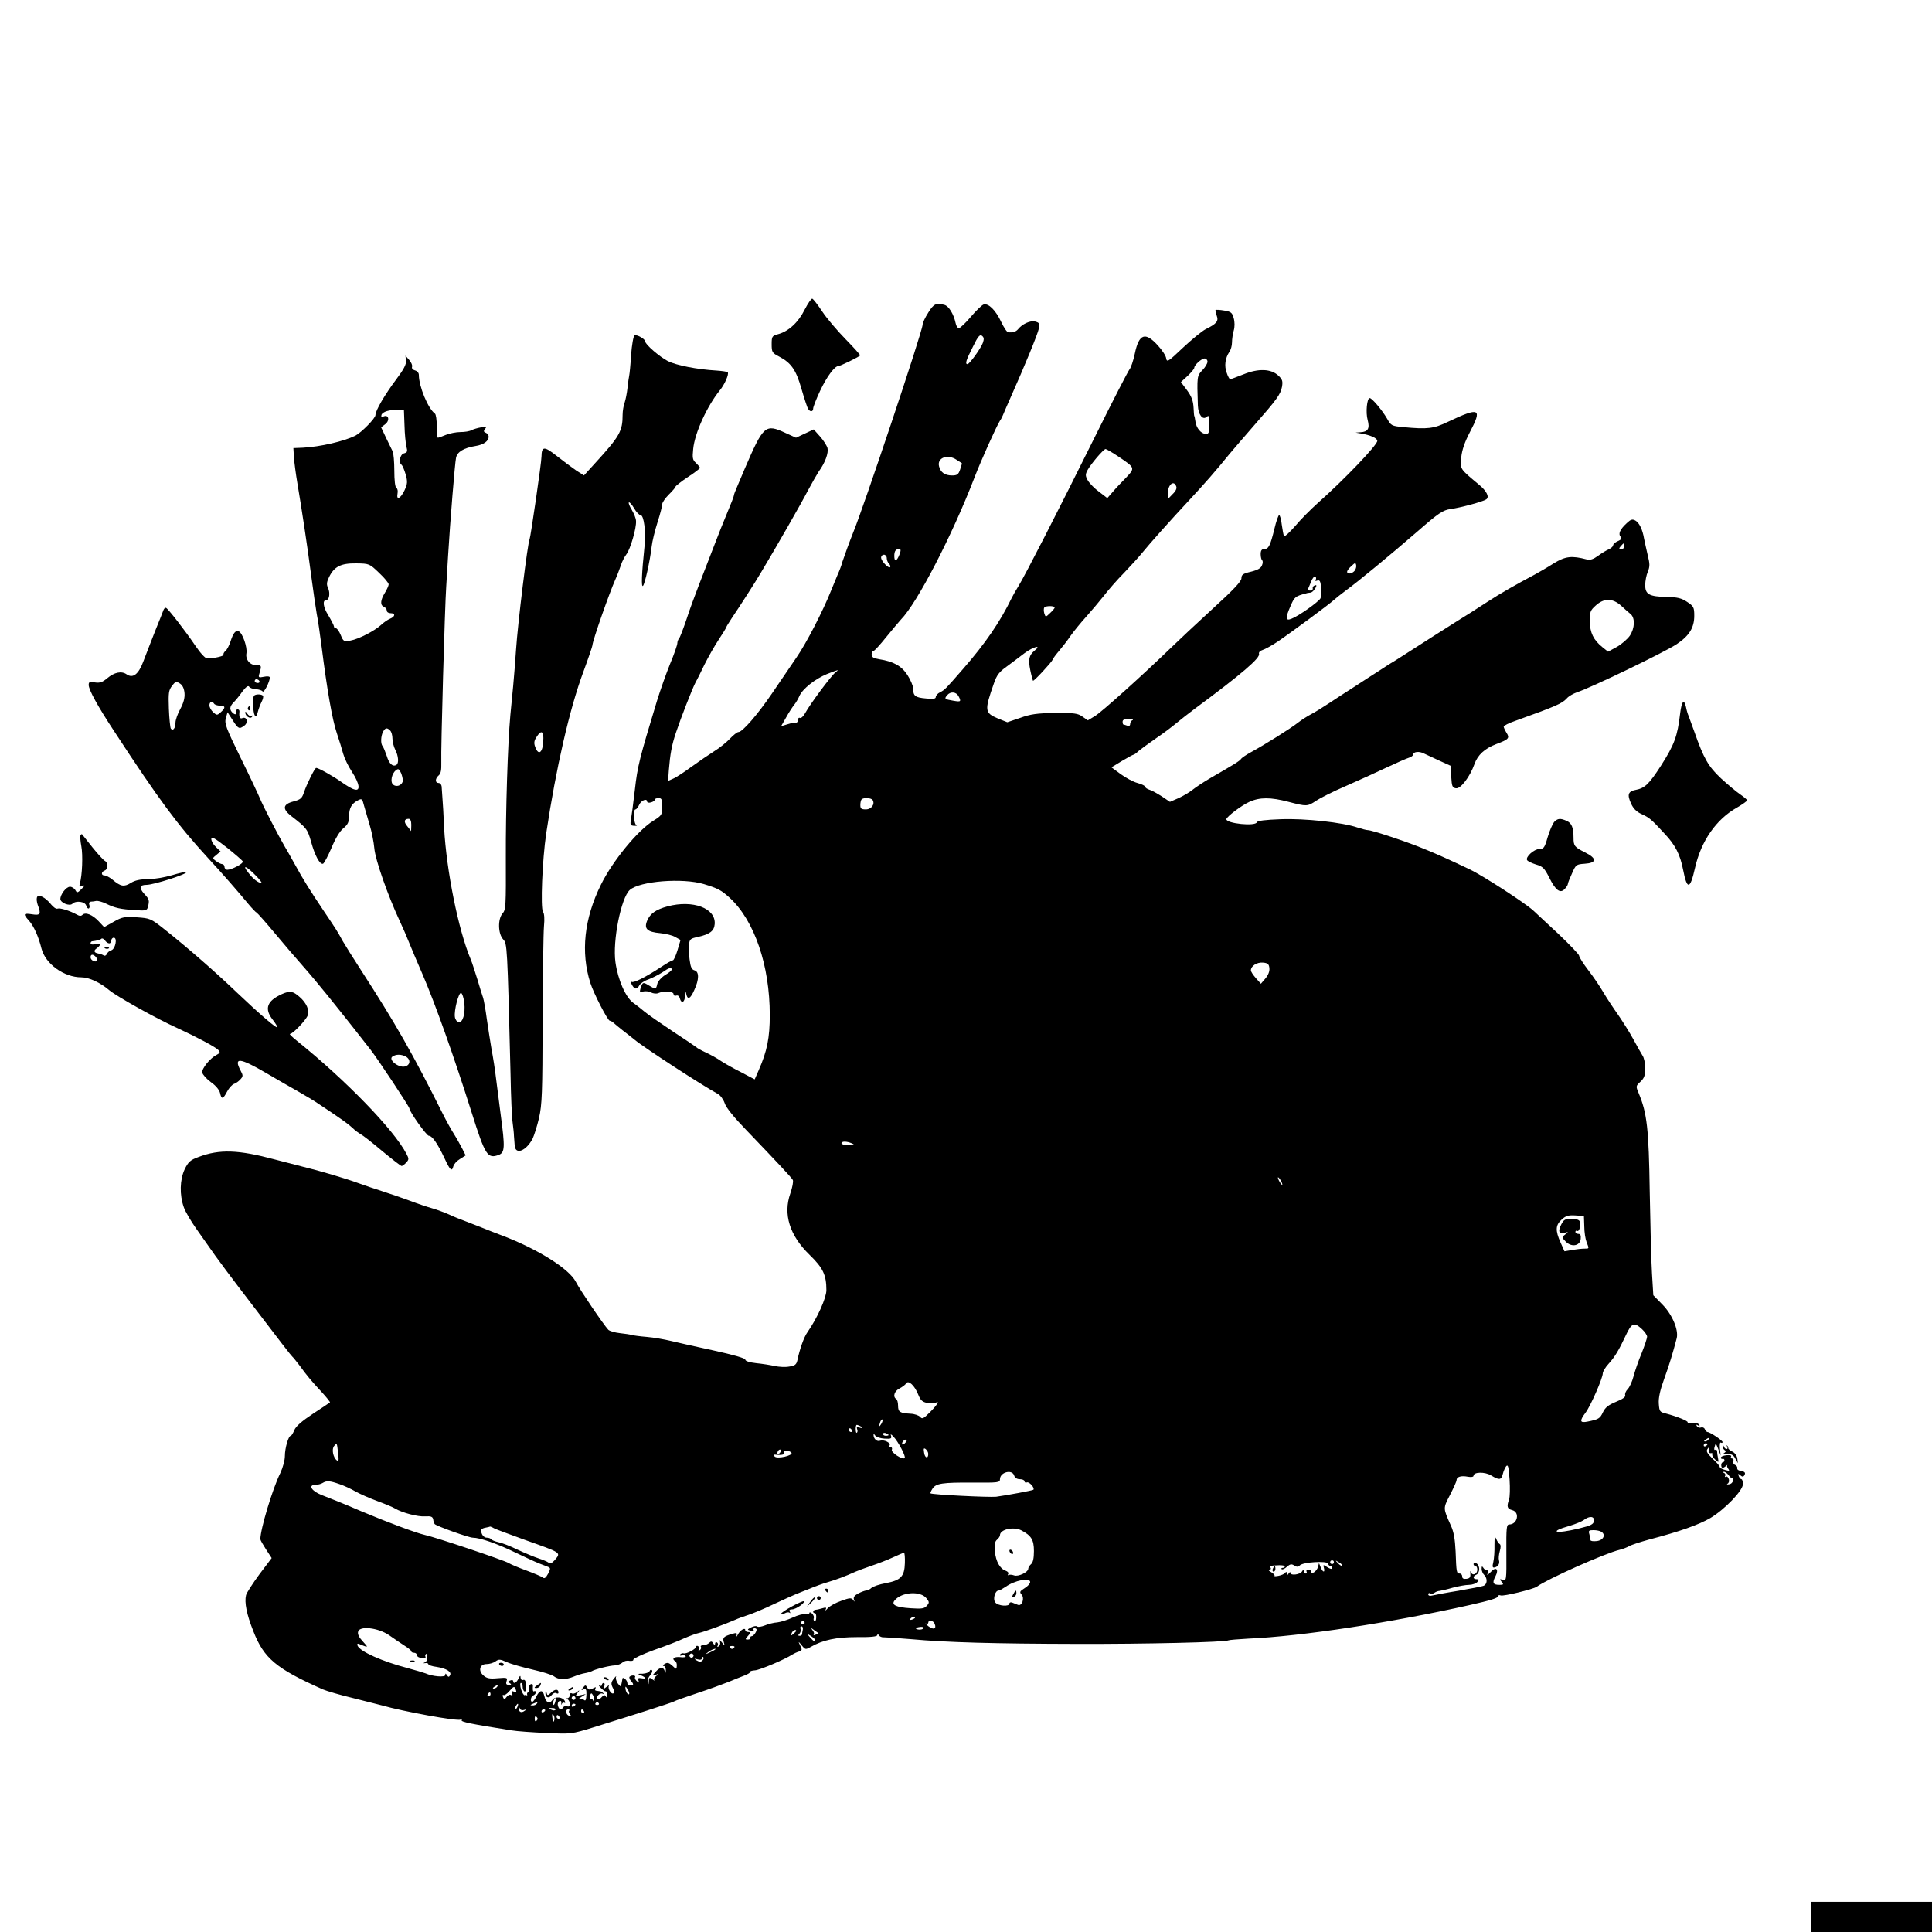 <?xml version="1.0" standalone="no"?>
<!DOCTYPE svg PUBLIC "-//W3C//DTD SVG 20010904//EN"
 "http://www.w3.org/TR/2001/REC-SVG-20010904/DTD/svg10.dtd">
<svg version="1.0" xmlns="http://www.w3.org/2000/svg"
 width="1024pt" height="1024pt" viewBox="0 0 1024 1024"
 preserveAspectRatio="xMidYMid meet">
<g transform="translate(0,1024) scale(0.1,-0.1)"
fill="#000000" stroke="none">
<path d="M4265 8599 c-33 -67 -85 -115 -140 -130 -33 -9 -35 -12 -35 -54 0
-41 3 -46 38 -64 65 -34 91 -70 120 -172 15 -52 31 -100 35 -106 11 -18 27
-16 27 2 0 8 16 49 36 92 36 77 78 133 98 133 10 0 104 46 115 56 2 2 -33 41
-77 86 -45 46 -101 112 -124 147 -24 36 -47 66 -53 68 -5 1 -23 -25 -40 -58z"/>
<path d="M4920 8583 c-17 -26 -30 -55 -30 -64 0 -34 -315 -975 -369 -1104 -15
-37 -49 -130 -57 -155 -3 -14 -14 -43 -24 -65 -9 -22 -25 -60 -35 -85 -43
-108 -131 -279 -183 -354 -30 -45 -89 -130 -130 -191 -77 -113 -157 -205 -178
-205 -7 0 -27 -16 -46 -36 -18 -19 -55 -49 -83 -66 -27 -17 -81 -54 -120 -82
-38 -28 -82 -57 -97 -63 l-27 -12 4 57 c7 85 15 131 37 197 27 81 87 234 103
265 8 14 30 58 49 98 20 40 54 100 76 133 22 33 40 63 40 66 0 2 13 23 28 46
44 65 122 186 155 242 88 147 215 369 249 435 22 41 48 86 57 100 35 48 53 99
47 125 -4 14 -22 42 -40 62 l-33 37 -47 -22 -47 -22 -55 25 c-108 50 -117 42
-217 -190 -14 -33 -32 -76 -41 -97 -9 -20 -16 -39 -16 -43 0 -5 -15 -44 -34
-89 -19 -45 -53 -130 -76 -191 -23 -60 -58 -150 -77 -199 -19 -49 -49 -130
-65 -180 -17 -50 -34 -95 -39 -100 -5 -6 -9 -17 -9 -25 0 -9 -17 -59 -39 -111
-21 -52 -52 -140 -69 -195 -93 -306 -103 -346 -117 -470 -8 -71 -18 -143 -21
-160 -5 -27 -2 -31 18 -32 13 0 17 1 11 4 -14 5 -18 83 -5 83 5 0 14 11 20 25
11 24 42 35 42 16 0 -5 9 -7 20 -4 11 3 20 9 20 14 0 5 9 9 20 9 17 0 20 -7
20 -45 0 -43 -2 -47 -47 -75 -83 -51 -216 -213 -278 -339 -89 -180 -108 -358
-56 -521 17 -54 92 -200 103 -200 5 0 15 -6 22 -13 7 -6 27 -23 45 -37 19 -14
47 -37 65 -51 47 -40 361 -244 441 -287 13 -7 29 -29 36 -49 7 -23 49 -75 114
-142 169 -176 240 -252 247 -265 4 -7 -2 -39 -13 -71 -39 -111 -4 -223 102
-326 71 -69 89 -106 89 -187 0 -41 -48 -148 -101 -224 -18 -25 -41 -90 -53
-149 -5 -21 -13 -28 -43 -32 -20 -4 -55 -2 -77 3 -23 5 -67 12 -98 15 -36 4
-58 11 -58 19 0 7 -62 25 -167 48 -93 20 -195 43 -228 51 -33 8 -90 18 -126
21 -37 3 -73 8 -80 10 -8 3 -36 7 -63 10 -27 3 -55 11 -62 18 -24 25 -152 214
-172 254 -35 69 -201 173 -387 244 -33 12 -85 33 -115 45 -30 12 -71 28 -90
35 -19 7 -55 21 -80 33 -25 11 -65 26 -90 33 -25 7 -76 24 -115 39 -38 14
-104 37 -145 50 -41 13 -100 33 -130 44 -71 26 -207 66 -290 86 -36 9 -105 27
-155 40 -191 51 -291 55 -402 13 -44 -16 -55 -26 -74 -65 -26 -55 -28 -136 -5
-201 8 -24 39 -76 68 -117 29 -41 73 -104 98 -139 25 -35 84 -114 132 -177
225 -295 271 -354 277 -359 4 -3 20 -23 37 -45 43 -59 64 -84 118 -142 27 -29
47 -55 45 -56 -2 -2 -43 -29 -90 -60 -59 -39 -91 -67 -99 -87 -7 -17 -15 -30
-19 -30 -12 0 -31 -65 -31 -107 0 -23 -11 -62 -24 -90 -41 -82 -106 -298 -106
-351 0 -5 14 -29 30 -54 l30 -46 -65 -86 c-35 -48 -68 -98 -71 -111 -9 -38 3
-101 39 -191 56 -144 121 -198 368 -308 21 -9 93 -30 160 -46 68 -17 138 -35
154 -39 111 -32 401 -85 416 -75 7 4 9 3 6 -3 -6 -9 47 -20 263 -54 30 -5 114
-11 186 -14 131 -6 133 -6 250 30 201 62 408 128 424 136 8 5 65 25 125 45 61
20 135 47 165 59 30 13 70 28 87 35 18 7 31 15 29 19 -2 3 9 7 26 8 26 2 159
58 198 84 8 5 23 12 33 15 20 7 20 9 6 37 -9 19 -7 18 10 -3 19 -24 21 -24 48
-9 64 37 136 52 245 52 74 -1 108 3 108 11 0 8 3 7 8 -1 4 -7 16 -12 27 -11
11 0 76 -4 145 -10 186 -17 439 -24 880 -25 361 -1 785 9 802 19 3 2 51 6 105
9 280 12 759 85 1173 178 111 25 150 37 150 47 0 5 6 7 14 4 14 -6 173 33 191
46 56 41 363 178 440 196 17 4 39 13 50 19 11 7 58 22 105 35 162 42 265 79
325 114 77 46 173 146 173 180 0 14 -4 26 -8 26 -4 0 -11 7 -14 16 -5 14 -4
15 8 5 10 -9 16 -9 21 -1 9 14 3 21 -22 25 -10 1 -17 8 -15 14 1 6 -4 14 -12
17 -8 3 -12 12 -9 20 3 8 0 14 -7 14 -6 0 -8 4 -5 10 4 6 -6 9 -25 7 -17 -2
-30 -8 -29 -13 0 -5 5 -8 10 -6 5 1 9 -2 9 -8 0 -5 -4 -10 -8 -10 -5 0 -9 -7
-9 -15 0 -17 8 -19 25 -5 6 6 10 7 7 4 -3 -4 0 -13 6 -20 8 -10 4 -11 -18 -5
-15 4 -28 11 -28 16 0 5 -17 25 -38 44 -29 28 -35 39 -27 51 9 12 10 12 8 -5
-2 -12 2 -19 10 -17 8 1 11 -2 8 -6 -3 -5 3 -17 14 -27 20 -18 20 -18 16 6 -3
13 -5 30 -5 37 -1 7 -5 11 -10 8 -5 -4 -7 4 -3 16 5 20 7 19 19 -12 l13 -35
-4 37 c-2 21 0 35 5 32 5 -3 9 -2 9 3 -1 9 -67 53 -80 53 -4 0 -10 7 -14 15
-3 8 -12 12 -20 9 -8 -3 -17 0 -22 7 -5 8 -3 10 6 4 9 -6 11 -4 5 4 -4 8 -20
11 -36 9 -15 -3 -26 -1 -24 3 5 7 -58 32 -115 47 -33 8 -35 11 -38 53 -2 30 7
71 28 129 27 74 47 140 67 217 11 44 -24 126 -75 178 l-49 50 -7 115 c-4 63
-9 259 -12 435 -5 332 -14 415 -59 522 -15 36 -15 37 10 60 20 19 25 33 25 71
0 26 -6 56 -14 67 -7 11 -29 50 -49 87 -20 37 -57 95 -81 130 -25 35 -59 87
-77 117 -17 30 -53 83 -80 118 -27 35 -49 70 -49 77 0 7 -50 59 -111 117 -62
57 -120 112 -130 121 -41 39 -269 187 -339 220 -113 54 -178 83 -250 112 -87
36 -269 96 -289 96 -9 0 -34 7 -56 14 -78 27 -279 49 -407 44 -82 -3 -123 -8
-126 -16 -7 -23 -162 -7 -162 16 1 13 80 73 122 92 55 25 113 25 208 0 96 -25
100 -25 146 6 21 14 90 49 153 76 64 28 161 72 216 98 55 26 110 50 123 54 12
4 22 11 22 16 0 16 32 20 58 6 15 -7 53 -25 84 -39 l57 -26 3 -58 c3 -51 6
-58 25 -61 25 -4 74 61 98 128 17 49 55 83 115 106 67 25 73 32 55 60 -8 13
-15 28 -15 33 0 5 28 19 63 31 217 78 246 91 271 118 10 12 35 26 55 33 71 23
462 211 528 255 66 44 93 87 93 150 0 45 -3 51 -38 74 -30 20 -51 25 -108 26
-93 2 -114 14 -114 63 0 21 6 53 14 71 11 28 11 41 -1 89 -7 31 -16 70 -19 86
-8 49 -26 85 -46 96 -16 9 -25 6 -45 -13 -36 -33 -47 -57 -34 -72 8 -10 5 -16
-14 -24 -14 -6 -25 -16 -25 -22 0 -6 -10 -15 -22 -21 -13 -5 -39 -21 -58 -35
-25 -18 -42 -24 -60 -19 -80 21 -113 17 -175 -21 -33 -21 -78 -47 -100 -59
-100 -53 -186 -102 -250 -144 -39 -25 -79 -51 -90 -58 -19 -11 -111 -70 -195
-123 -22 -14 -78 -50 -125 -80 -47 -30 -93 -60 -103 -65 -9 -6 -37 -23 -62
-40 -25 -16 -83 -53 -130 -84 -47 -30 -110 -71 -140 -91 -30 -20 -71 -45 -90
-55 -19 -10 -51 -30 -70 -45 -39 -31 -180 -119 -250 -157 -24 -13 -47 -29 -51
-34 -7 -12 -37 -30 -157 -99 -40 -23 -85 -53 -101 -66 -16 -13 -50 -33 -74
-44 l-46 -20 -43 29 c-24 15 -53 32 -65 35 -13 4 -23 11 -23 16 0 5 -19 14
-41 20 -23 6 -63 28 -89 47 l-49 36 56 34 c30 18 58 33 61 33 3 0 15 8 26 19
12 10 53 40 92 67 40 27 89 64 110 82 22 18 65 52 96 75 250 185 350 271 341
292 -2 8 6 16 19 20 13 4 48 23 78 43 64 43 277 200 300 222 9 8 37 31 63 50
67 49 232 185 382 315 111 97 133 111 173 117 53 7 171 39 189 51 19 12 3 45
-39 79 -102 85 -99 81 -93 144 4 39 18 80 45 132 68 129 53 136 -116 56 -75
-36 -107 -40 -235 -28 -63 6 -66 8 -87 45 -26 45 -80 109 -92 109 -15 0 -22
-77 -11 -116 12 -45 2 -63 -38 -65 l-26 -2 25 -4 c54 -9 90 -25 90 -40 0 -22
-174 -204 -314 -328 -37 -33 -92 -88 -121 -123 -30 -34 -56 -58 -59 -54 -3 4
-8 32 -12 60 -3 29 -10 52 -14 52 -4 0 -16 -33 -25 -72 -22 -90 -31 -108 -54
-108 -13 0 -19 -7 -19 -27 0 -16 4 -30 8 -33 4 -3 4 -15 -1 -26 -5 -15 -22
-25 -58 -34 -43 -10 -51 -16 -51 -35 0 -16 -42 -61 -152 -161 -83 -76 -181
-168 -217 -203 -155 -150 -372 -345 -407 -366 l-38 -23 -29 20 c-24 17 -42 20
-145 19 -95 -1 -130 -6 -185 -26 l-68 -23 -50 20 c-70 30 -72 41 -21 186 15
44 28 61 69 90 28 21 70 52 93 70 46 34 94 47 54 14 -30 -25 -35 -46 -23 -105
6 -29 13 -53 14 -55 4 -5 99 98 104 111 2 7 18 28 35 48 17 20 45 56 61 80 17
24 53 68 81 99 27 30 69 80 93 110 23 30 72 87 110 125 37 39 80 86 95 105 38
47 152 175 251 281 80 86 139 153 211 242 22 26 80 94 130 151 122 139 141
165 149 206 5 30 2 39 -19 59 -39 37 -106 39 -185 7 -36 -14 -67 -26 -71 -26
-3 0 -12 15 -18 34 -14 37 -8 78 14 111 8 11 14 33 14 50 0 16 4 45 9 62 6 20
6 46 0 67 -8 29 -14 34 -50 40 -23 4 -43 5 -46 3 -2 -2 1 -16 6 -30 11 -29 0
-43 -59 -72 -19 -10 -73 -54 -120 -98 -78 -74 -85 -79 -89 -56 -1 13 -22 44
-44 68 -67 74 -100 62 -122 -43 -8 -38 -21 -76 -29 -85 -7 -9 -89 -167 -180
-351 -199 -401 -373 -740 -407 -795 -14 -22 -30 -51 -37 -65 -61 -126 -140
-241 -257 -375 -94 -108 -97 -111 -122 -124 -13 -6 -23 -18 -23 -25 0 -10 -13
-12 -52 -8 -57 5 -68 13 -68 53 0 14 -14 46 -30 71 -32 49 -74 72 -150 84 -30
5 -40 11 -40 25 0 11 4 19 10 19 5 0 35 33 67 73 32 39 67 81 78 93 86 87 272
446 390 753 35 91 116 271 135 301 6 8 13 22 16 30 3 8 21 49 39 90 79 177
145 339 151 368 6 27 3 32 -20 38 -26 6 -68 -13 -91 -42 -10 -12 -28 -18 -51
-15 -7 0 -23 25 -37 54 -30 64 -68 101 -94 93 -10 -4 -40 -33 -68 -66 -27 -32
-56 -59 -62 -59 -7 -1 -15 11 -18 27 -10 47 -36 90 -59 96 -44 12 -57 6 -86
-41z m289 -161 c-12 -31 -70 -111 -81 -112 -14 0 -8 20 28 91 28 58 38 68 49
59 11 -9 11 -18 4 -38z m1191 -99 c0 -9 -12 -30 -27 -45 -29 -30 -29 -33 -24
-188 2 -47 25 -78 46 -60 13 11 15 6 15 -39 0 -43 -3 -51 -18 -51 -26 0 -52
32 -56 66 -2 16 -5 29 -6 29 -1 0 -3 21 -4 46 -2 34 -10 57 -34 90 l-33 44 36
33 c19 18 35 37 35 43 0 14 38 49 55 49 8 0 15 -8 15 -17z m-472 -503 c89 -60
89 -60 40 -112 -24 -24 -56 -58 -71 -76 l-28 -32 -43 33 c-24 17 -51 45 -60
60 -14 25 -14 32 -2 55 18 33 85 112 96 112 4 0 35 -18 68 -40z m-858 -17 c14
-9 26 -17 28 -18 1 -1 -3 -16 -9 -33 -9 -27 -16 -32 -43 -32 -38 0 -61 16 -69
49 -11 45 46 66 93 34z m1164 -140 c5 -11 -2 -26 -19 -42 l-25 -26 0 31 c0 45
31 71 44 37z m2376 -318 c0 -8 -7 -15 -16 -15 -14 0 -14 3 -4 15 7 8 14 15 16
15 2 0 4 -7 4 -15z m-3843 -45 c-14 -36 -27 -39 -27 -7 0 26 7 37 26 37 9 0
10 -7 1 -30z m-67 -18 c0 -10 5 -23 12 -30 6 -6 9 -14 6 -18 -9 -8 -48 33 -48
51 0 8 7 15 15 15 8 0 15 -8 15 -18z m2480 -67 c-14 -17 -40 -20 -40 -5 0 5
10 19 23 30 19 18 22 19 25 5 2 -9 -2 -22 -8 -30z m-206 -47 c-5 -7 -2 -9 8
-5 13 4 17 -3 20 -36 3 -23 1 -49 -3 -58 -10 -19 -117 -95 -155 -109 -31 -12
-32 4 -3 70 20 46 24 50 82 65 4 2 14 3 22 4 8 0 19 11 26 22 9 17 8 20 -3 16
-7 -2 -12 -10 -10 -16 1 -6 -5 -11 -14 -11 -9 0 -14 3 -12 8 3 4 10 22 17 39
7 18 17 30 22 27 5 -3 6 -10 3 -16z m1618 -138 c18 -17 41 -37 51 -45 24 -21
22 -75 -5 -115 -13 -18 -44 -45 -69 -59 l-46 -25 -30 24 c-47 38 -66 76 -67
138 0 49 3 57 32 83 44 40 89 39 134 -1z m-3002 -10 c0 -4 -11 -17 -24 -29
-24 -23 -24 -23 -31 -2 -3 11 -4 25 0 31 6 10 55 10 55 0z m-1162 -344 c-21
-15 -136 -170 -160 -215 -10 -18 -22 -29 -28 -26 -5 3 -10 -1 -10 -9 0 -9 -4
-16 -10 -16 -14 0 -17 0 -50 -10 l-30 -9 27 47 c14 26 34 56 43 67 9 11 21 32
27 46 16 37 82 90 145 116 63 25 68 26 46 9z m652 -125 c16 -30 13 -32 -27
-25 -47 8 -49 10 -33 29 17 21 47 19 60 -4z m923 -128 c-7 -2 -13 -12 -13 -20
0 -10 -6 -13 -16 -9 -9 3 -18 6 -20 6 -2 0 -4 7 -4 15 0 10 10 15 33 14 17 0
26 -3 20 -6z m-1378 -423 c14 -22 -6 -50 -36 -50 -24 0 -29 4 -29 23 0 13 3
27 7 30 10 11 51 8 58 -3z m-894 -446 c75 -23 92 -32 137 -73 131 -121 212
-358 212 -621 0 -120 -14 -191 -59 -293 l-21 -48 -72 38 c-40 20 -88 47 -106
59 -18 13 -54 33 -80 45 -26 12 -49 25 -52 29 -3 3 -59 41 -125 84 -66 44
-134 91 -150 105 -17 14 -43 35 -59 46 -40 29 -81 122 -94 215 -16 113 30 342
76 383 53 47 280 65 393 31z m2997 -445 c2 -17 -6 -37 -21 -55 l-24 -28 -26
29 c-15 17 -27 35 -27 42 0 23 32 44 64 41 25 -2 32 -8 34 -29z m-2213 -929
c16 -7 13 -9 -17 -9 -21 -1 -38 4 -38 9 0 12 27 12 55 0z m2275 -200 c6 -11 8
-20 6 -20 -3 0 -10 9 -16 20 -6 11 -8 20 -6 20 3 0 10 -9 16 -20z m1607 -240
c0 -30 6 -68 12 -83 14 -36 15 -35 -11 -35 -13 0 -42 -3 -65 -7 l-41 -7 -21
47 c-28 63 -27 91 6 121 22 20 35 24 72 22 l46 -3 2 -55z m306 -545 c15 -14
27 -32 27 -40 0 -7 -13 -47 -29 -87 -17 -40 -36 -96 -43 -123 -7 -27 -21 -58
-31 -68 -10 -10 -16 -25 -13 -32 3 -9 -14 -21 -49 -35 -41 -17 -57 -30 -69
-55 -16 -34 -23 -38 -83 -50 -40 -8 -42 4 -9 48 27 36 91 183 91 208 0 9 14
33 32 52 31 34 53 70 89 147 32 69 45 74 87 35z m-3836 -347 c12 -30 22 -39
48 -44 19 -3 38 -3 44 1 24 14 8 -12 -30 -50 -34 -34 -41 -38 -52 -25 -7 8
-29 16 -51 17 -56 3 -66 9 -66 42 0 16 -4 33 -10 36 -19 12 -10 42 18 56 15 8
31 20 35 27 12 19 45 -12 64 -60z m-196 -155 c-12 -20 -14 -14 -5 12 4 9 9 14
11 11 3 -2 0 -13 -6 -23z m-101 -20 c0 -3 -7 -2 -16 1 -12 4 -15 2 -11 -9 4
-8 2 -17 -2 -19 -6 -4 -8 31 -2 41 2 4 31 -9 31 -14z m-55 -13 c3 -5 1 -10 -4
-10 -6 0 -11 5 -11 10 0 6 2 10 4 10 3 0 8 -4 11 -10z m195 -26 c0 -2 -7 -4
-15 -4 -8 0 -15 4 -15 10 0 5 7 7 15 4 8 -4 15 -8 15 -10z m-22 -19 c33 -2 39
0 35 14 -5 12 -1 11 13 -4 25 -26 67 -106 59 -113 -11 -11 -74 30 -68 44 3 8
0 14 -7 14 -6 0 -9 4 -5 9 8 14 -30 32 -50 25 -17 -7 -35 10 -35 31 0 6 4 4 9
-4 5 -7 27 -15 49 -16z m4367 -5 c-3 -5 -12 -10 -18 -10 -7 0 -6 4 3 10 19 12
23 12 15 0z m-4255 -15 c-7 -9 -15 -13 -17 -11 -7 7 7 26 19 26 6 0 6 -6 -2
-15z m-3008 -58 c5 -38 3 -45 -7 -37 -20 16 -28 60 -14 76 15 18 15 18 21 -39z
m7258 49 c0 -3 -4 -8 -10 -11 -5 -3 -10 -1 -10 4 0 6 5 11 10 11 6 0 10 -2 10
-4z m-4130 -52 c0 -27 -18 -23 -22 6 -4 24 -2 27 9 19 7 -7 13 -17 13 -25z
m-788 4 c-7 -7 -12 -8 -12 -2 0 14 12 26 19 19 2 -3 -1 -11 -7 -17z m63 2 c9
-15 -75 -34 -89 -20 -8 9 -7 11 4 10 30 -4 51 0 45 10 -3 6 3 10 14 10 11 0
22 -4 26 -10z m3803 -248 c-13 -37 -10 -49 17 -56 42 -11 28 -76 -16 -76 -14
0 -16 -16 -15 -150 1 -145 0 -150 -19 -143 -17 5 -18 4 -6 -11 12 -14 10 -16
-12 -16 -34 0 -39 11 -21 45 20 38 3 54 -25 23 -20 -20 -21 -21 -15 -3 4 11 4
17 -1 13 -4 -4 -13 0 -20 8 -10 15 -12 15 -12 -2 0 -10 6 -25 14 -32 18 -19
16 -49 -4 -57 -10 -4 -69 -15 -131 -26 -63 -10 -125 -22 -138 -25 -15 -4 -24
-2 -24 6 0 6 5 8 10 5 6 -4 16 -2 23 3 7 5 19 10 27 10 8 1 40 8 70 17 30 8
69 15 86 15 17 0 37 7 44 15 10 12 10 15 -4 15 -20 0 -21 16 -1 24 8 3 15 16
15 30 0 13 -7 26 -15 30 -8 3 -15 1 -15 -4 0 -6 5 -10 10 -10 6 0 10 -9 10
-19 0 -25 -27 -35 -34 -13 -2 9 -4 6 -3 -8 2 -19 -3 -26 -20 -28 -16 -2 -23 2
-23 12 0 9 -6 16 -13 16 -17 0 -18 5 -22 117 -3 66 -10 105 -25 137 -42 94
-42 90 -5 162 19 37 35 72 35 79 0 18 25 25 60 18 17 -3 30 -1 30 5 0 21 60
22 93 2 43 -26 54 -25 62 7 4 16 12 34 18 42 10 11 13 -4 18 -70 3 -46 2 -94
-3 -107z m-2623 128 c4 -13 15 -20 31 -20 13 0 24 -5 24 -11 0 -6 6 -9 13 -6
12 5 43 -30 34 -39 -4 -4 -139 -29 -197 -37 -34 -4 -342 11 -348 18 -2 2 2 12
10 24 18 29 52 34 216 33 133 -1 142 0 142 18 0 37 64 54 75 20z m3788 0 c8
-11 16 -17 20 -14 3 3 4 -2 3 -13 -2 -10 -11 -19 -22 -20 -10 -2 -14 0 -8 3 7
3 10 14 7 24 -3 11 -10 17 -16 13 -5 -3 -7 -1 -3 5 3 5 0 13 -6 15 -9 4 -10 6
-1 6 6 1 18 -8 26 -19z m-7364 -46 c24 -8 63 -26 85 -39 23 -13 75 -36 116
-51 41 -15 84 -33 95 -40 37 -22 120 -44 159 -41 31 2 39 -2 42 -16 1 -11 5
-21 8 -25 11 -11 181 -72 202 -72 37 0 128 -31 224 -78 101 -48 119 -56 163
-72 27 -10 27 -10 12 -41 -12 -22 -20 -28 -28 -20 -7 5 -46 22 -87 37 -41 15
-84 33 -95 40 -22 14 -388 137 -445 149 -44 10 -195 66 -335 125 -88 38 -163
68 -210 86 -54 21 -74 54 -33 54 13 0 30 5 38 10 21 13 38 12 89 -6z m6649
-196 c-2 -17 -16 -24 -78 -39 -127 -31 -167 -19 -50 14 30 9 64 23 75 31 30
23 57 20 53 -6z m-5830 -38 c9 -5 82 -32 162 -61 200 -71 194 -67 160 -108
-14 -16 -24 -20 -33 -13 -6 5 -30 15 -52 22 -22 7 -72 28 -111 46 -38 19 -85
37 -102 40 -18 4 -35 11 -38 15 -3 5 -13 9 -24 9 -16 0 -30 18 -30 40 0 5 10
11 23 13 12 2 23 5 25 6 1 0 10 -3 20 -9z m2795 -11 c53 -28 67 -50 67 -110 0
-38 -5 -61 -15 -69 -8 -7 -15 -18 -15 -24 0 -19 -53 -44 -75 -36 -11 4 -24 5
-29 2 -5 -3 -6 0 -2 6 3 6 -3 13 -14 17 -30 10 -52 49 -57 103 -3 36 0 52 11
61 9 8 16 18 16 24 0 31 71 47 113 26z m3075 -8 c25 -16 9 -46 -26 -49 -17 -2
-32 0 -32 5 0 4 -3 18 -6 31 -6 19 -3 22 22 22 16 0 35 -4 42 -9z m-3692 -166
c-2 -71 -22 -91 -101 -106 -33 -6 -67 -17 -76 -25 -8 -8 -21 -14 -28 -14 -6 0
-25 -7 -41 -15 -21 -11 -28 -20 -24 -33 5 -14 4 -14 -4 -2 -10 12 -18 12 -64
-5 -29 -10 -61 -28 -71 -39 -10 -12 -15 -15 -11 -7 6 11 2 13 -17 7 -13 -4
-30 -8 -36 -8 -15 -1 -18 -18 -4 -18 5 0 8 -11 7 -24 0 -13 -5 -22 -9 -19 -5
3 -6 10 -4 17 3 6 -2 17 -9 24 -8 7 -14 8 -14 3 0 -5 -9 -8 -21 -6 -11 2 -42
-6 -67 -18 -26 -12 -63 -24 -82 -26 -19 -1 -49 -9 -66 -16 -18 -7 -36 -10 -40
-6 -5 5 -19 2 -32 -4 -23 -12 -23 -13 -3 -18 12 -3 19 -1 15 4 -3 5 0 9 5 9 6
0 11 -3 11 -7 0 -13 -17 -35 -26 -35 -5 0 -8 -4 -7 -9 2 -5 -4 -9 -14 -9 -14
0 -14 2 2 20 16 18 16 20 2 20 -10 0 -17 4 -17 10 0 16 -27 0 -39 -23 -6 -12
-10 -15 -7 -5 4 14 0 15 -24 8 -44 -13 -51 -20 -44 -43 6 -22 6 -22 -10 -2
-12 14 -14 15 -10 4 3 -10 0 -20 -7 -25 -7 -4 -10 -3 -5 4 3 6 2 13 -4 17 -5
3 -10 0 -10 -7 0 -9 -3 -9 -10 2 -7 12 -12 12 -22 2 -6 -6 -20 -12 -31 -12
-10 0 -16 -4 -12 -9 3 -5 0 -13 -6 -17 -7 -4 -9 -3 -5 4 3 6 2 13 -4 17 -5 3
-10 2 -10 -2 0 -13 -53 -41 -67 -36 -6 2 -14 -1 -18 -6 -3 -6 0 -8 8 -5 8 3
18 1 21 -4 3 -5 -10 -8 -29 -5 -33 3 -47 -9 -26 -22 6 -3 9 -14 8 -25 -1 -19
-2 -19 -23 1 -18 16 -26 19 -41 10 -10 -6 -12 -11 -5 -11 6 0 11 -10 11 -22
-1 -17 -2 -19 -6 -5 -6 23 -26 22 -49 -5 -19 -21 -19 -21 1 -15 18 7 19 6 3
-6 -10 -8 -14 -18 -10 -23 4 -4 -1 -2 -10 5 -16 12 -18 11 -19 -10 -1 -18 -2
-20 -6 -6 -3 10 3 27 13 38 9 10 14 22 9 27 -4 4 -10 1 -12 -5 -3 -7 -19 -13
-36 -14 -29 0 -30 -1 -9 -9 28 -12 29 -20 1 -15 -16 3 -19 0 -15 -12 5 -13 4
-14 -9 -3 -8 7 -12 16 -9 21 6 10 -19 12 -29 2 -4 -3 0 -15 10 -25 9 -11 11
-18 5 -18 -7 0 -15 0 -19 0 -5 0 -8 4 -8 10 0 15 -25 36 -26 22 -1 -7 -3 -16
-4 -22 -1 -5 -3 -13 -4 -17 0 -4 -8 3 -17 15 -8 12 -12 28 -9 35 4 6 -1 3 -9
-7 -19 -23 -19 -31 -6 -56 6 -12 7 -21 1 -25 -12 -7 -33 29 -23 41 4 5 -2 2
-12 -6 -18 -14 -19 -13 -13 3 3 9 2 17 -3 17 -6 0 -10 -5 -10 -11 0 -5 -6 -7
-12 -3 -7 4 -4 -2 7 -13 11 -11 22 -19 25 -17 3 1 7 -7 7 -19 2 -14 -1 -17 -6
-9 -6 10 -10 10 -21 -2 -7 -9 -16 -13 -22 -10 -13 8 12 35 26 27 6 -3 7 -2 3
3 -5 5 -13 10 -18 10 -5 1 -14 2 -20 3 -5 0 -7 6 -3 12 5 8 1 8 -14 0 -17 -9
-23 -8 -30 5 -8 14 -10 14 -22 -1 -11 -13 -10 -15 3 -9 13 5 16 -1 15 -30 -1
-24 -5 -33 -11 -27 -5 5 -17 7 -26 5 -9 -3 -5 2 9 11 l25 16 -29 -6 c-27 -6
-28 -5 -15 12 13 16 12 17 -3 5 -9 -8 -22 -11 -28 -7 -5 3 -10 -1 -10 -9 0 -9
-6 -16 -12 -17 -10 0 -10 -2 0 -6 6 -2 12 -13 12 -24 0 -12 -5 -16 -14 -13 -8
3 -17 1 -21 -5 -10 -17 -22 -13 -28 8 -3 11 1 22 8 25 8 3 12 -2 10 -12 -1 -9
0 -11 2 -4 3 7 9 10 14 7 5 -3 6 0 3 8 -9 23 -53 28 -66 7 -16 -24 -35 -14
-43 21 -8 35 -25 33 -43 -4 -7 -15 -17 -27 -21 -27 -13 0 -8 29 6 34 7 3 13
10 13 16 0 6 -4 9 -9 6 -5 -4 -8 5 -7 18 2 18 -1 23 -11 19 -8 -3 -13 -14 -10
-24 3 -11 1 -19 -4 -19 -4 0 -7 -6 -5 -12 1 -7 1 -10 -1 -5 -3 4 -8 5 -12 2
-4 -2 -13 11 -19 30 -6 20 -6 35 -1 35 5 0 9 -9 9 -19 0 -11 4 -23 10 -26 5
-3 9 9 8 30 -1 25 -5 34 -15 31 -7 -3 -13 2 -14 12 0 13 -3 12 -11 -5 -11 -23
-28 -31 -28 -13 0 5 -7 7 -16 3 -13 -5 -13 -7 -2 -14 10 -7 9 -9 -5 -9 -14 0
-17 5 -12 20 6 18 2 19 -47 15 -42 -4 -58 -1 -75 14 -30 25 -21 61 16 61 15 0
36 6 47 14 18 13 25 12 61 -4 22 -10 83 -27 135 -39 53 -12 104 -28 114 -36
24 -19 63 -19 106 -1 19 8 46 16 59 18 13 2 29 7 35 10 15 10 94 30 124 31 14
1 31 8 39 15 8 8 24 12 37 9 13 -2 22 1 21 7 -1 5 48 28 108 50 61 21 133 49
160 62 28 12 64 26 80 29 31 7 137 46 190 69 17 8 48 19 70 26 22 7 83 32 135
57 52 24 104 48 115 52 11 5 45 18 75 30 30 13 75 29 100 36 41 12 90 30 145
55 11 5 49 19 84 31 36 12 87 32 115 45 28 13 54 24 57 24 4 0 6 -25 5 -55z
m2255 -15 c5 0 9 -5 9 -11 0 -7 -9 -5 -24 4 -23 15 -24 15 -19 -3 7 -27 -6
-25 -17 3 l-9 22 -6 -22 c-7 -22 -35 -40 -35 -23 0 6 -7 10 -16 10 -8 0 -12
-4 -9 -10 3 -5 1 -10 -4 -10 -6 0 -11 6 -11 13 0 9 -3 8 -9 -2 -11 -17 -61
-23 -61 -8 0 7 -5 5 -10 -3 -9 -13 -10 -13 -10 0 0 10 -3 11 -8 4 -4 -6 -20
-13 -35 -16 -15 -3 -25 -3 -22 0 3 3 -5 12 -17 19 -13 7 -17 12 -10 13 7 0 10
5 7 10 -7 11 -3 12 45 14 17 0 30 -2 30 -6 0 -5 -5 -8 -12 -8 -6 0 -8 -3 -5
-7 4 -3 16 2 27 12 17 15 25 17 39 8 14 -9 21 -9 30 0 17 18 145 25 149 10 2
-7 8 -13 13 -13z m19 20 c0 -5 -4 -10 -10 -10 -5 0 -10 5 -10 10 0 6 5 10 10
10 6 0 10 -4 10 -10z m44 -19 c-2 -3 -12 3 -22 13 -16 17 -16 18 5 5 12 -7 20
-15 17 -18z m-1654 -86 c0 -8 -13 -23 -30 -33 -25 -16 -27 -20 -16 -33 18 -19
3 -64 -19 -55 -8 3 -22 9 -30 12 -8 3 -15 1 -15 -5 0 -18 -61 -13 -75 6 -14
18 -1 63 18 63 5 0 21 9 36 19 49 35 131 51 131 26z m-549 -87 c15 -19 15 -23
1 -39 -13 -15 -27 -17 -85 -13 -79 5 -105 18 -85 42 38 45 138 51 169 10z
m-61 -102 c0 -2 -7 -7 -16 -10 -8 -3 -12 -2 -9 4 6 10 25 14 25 6z m-586 -24
c3 -5 -1 -9 -9 -9 -8 0 -12 4 -9 9 3 4 7 8 9 8 2 0 6 -4 9 -8z m690 -9 c11
-27 -7 -33 -34 -12 -14 12 -19 18 -12 14 6 -3 12 -1 12 4 0 17 27 13 34 -6z
m-699 -30 c-2 -10 -4 -21 -4 -25 -1 -5 -6 -8 -13 -8 -9 0 -9 3 -1 11 6 6 9 18
6 25 -3 8 -1 14 5 14 6 0 9 -8 7 -17z m640 7 c-3 -5 -14 -8 -25 -7 -24 2 -18
12 9 14 12 1 19 -2 16 -7z m-2834 -36 c24 -17 61 -42 81 -55 21 -13 38 -27 38
-31 0 -5 7 -8 15 -8 8 0 15 -6 15 -13 0 -7 11 -14 26 -15 14 -1 23 2 19 7 -3
5 -1 12 4 15 5 4 8 -2 6 -11 -2 -10 -4 -21 -4 -25 -1 -3 -7 -8 -13 -11 -7 -2
-5 -3 5 -2 9 2 17 -1 17 -5 0 -5 20 -12 45 -15 52 -8 81 -27 70 -45 -6 -10 -9
-9 -16 1 -7 11 -9 11 -9 1 0 -13 -68 -8 -105 9 -11 4 -54 17 -95 28 -134 35
-253 88 -265 119 -3 9 0 12 7 9 52 -21 52 -21 22 12 -21 22 -30 40 -26 53 8
32 105 21 163 -18z m2277 10 c2 -1 -5 -5 -15 -8 -9 -4 -14 -4 -10 0 4 4 1 14
-6 23 -11 14 -10 15 8 1 11 -8 21 -15 23 -16z m-118 12 c0 -2 -7 -9 -15 -16
-13 -11 -14 -10 -9 4 5 14 24 23 24 12z m100 -48 c0 -12 -6 -9 -26 13 -19 22
-19 22 4 8 12 -8 22 -17 22 -21z m-430 -42 c-7 -7 -13 -7 -20 0 -6 6 -3 10 10
10 13 0 16 -4 10 -10z m-101 -10 c-2 -2 -15 -9 -29 -15 -24 -11 -24 -11 -6 3
16 13 49 24 35 12z m-115 -37 c-3 -5 -10 -7 -15 -3 -5 3 -7 10 -3 15 3 5 10 7
15 3 5 -3 7 -10 3 -15z m49 -20 c-8 -8 -16 -8 -30 0 -16 11 -16 11 5 6 14 -4
22 -2 22 6 0 7 3 9 7 6 4 -4 2 -12 -4 -18z m-1088 -139 c-3 -5 -12 -10 -18
-10 -7 0 -6 4 3 10 19 12 23 12 15 0z m99 -16 c5 -12 2 -15 -10 -10 -12 5 -15
2 -10 -9 4 -11 2 -14 -6 -9 -6 4 -17 -1 -23 -10 -11 -15 -13 -15 -19 -1 -3 9
-2 14 3 11 4 -3 18 6 29 19 26 29 28 30 36 9z m596 -4 c6 -11 7 -20 2 -20 -6
0 -12 9 -15 20 -3 11 -3 20 -1 20 2 0 8 -9 14 -20z m-730 -20 c0 -5 -5 -10
-11 -10 -5 0 -7 5 -4 10 3 6 8 10 11 10 2 0 4 -4 4 -10z m549 -30 c0 -10 -2
-11 -6 -2 -2 6 -8 10 -13 7 -4 -3 -6 4 -3 16 4 16 8 17 14 7 5 -7 8 -20 8 -28z
m-99 10 c0 -5 -4 -10 -10 -10 -5 0 -10 5 -10 10 0 6 5 10 10 10 6 0 10 -4 10
-10z m-107 -20 c-3 -12 -8 -19 -11 -16 -5 6 5 36 12 36 2 0 2 -9 -1 -20z m-98
-10 c-3 -5 -14 -10 -23 -9 -14 0 -13 2 3 9 27 11 27 11 20 0z m329 2 c3 -5 -1
-9 -9 -9 -8 0 -12 4 -9 9 3 4 7 8 9 8 2 0 6 -4 9 -8z m-431 -17 c-3 -9 -8 -14
-10 -11 -3 3 -2 9 2 15 9 16 15 13 8 -4z m307 11 c0 -3 -4 -8 -10 -11 -5 -3
-10 -1 -10 4 0 6 5 11 10 11 6 0 10 -2 10 -4z m-272 -29 c14 4 14 3 2 -5 -16
-12 -30 -7 -29 11 0 9 2 9 5 0 3 -7 13 -9 22 -6z m166 1 c-3 -4 -11 -5 -19 -1
-21 7 -19 12 4 10 11 0 18 -5 15 -9z m-54 -2 c0 -3 -4 -8 -10 -11 -5 -3 -10
-1 -10 4 0 6 5 11 10 11 6 0 10 -2 10 -4z m127 -3 c-4 -3 -2 -12 5 -20 8 -11
7 -12 -6 -7 -18 7 -22 34 -4 34 6 0 8 -3 5 -7z m78 -3 c3 -5 1 -10 -4 -10 -6
0 -11 5 -11 10 0 6 2 10 4 10 3 0 8 -4 11 -10z m-157 -46 c-3 -14 -5 -12 -10
9 -3 19 -2 25 4 19 6 -6 8 -18 6 -28z m-94 -4 c-6 -6 -10 -3 -10 10 0 13 4 16
10 10 7 -7 7 -13 0 -20z m121 20 c3 -5 1 -10 -4 -10 -6 0 -11 5 -11 10 0 6 2
10 4 10 3 0 8 -4 11 -10z"/>
<path d="M3538 5436 c-62 -17 -92 -38 -108 -76 -18 -43 1 -60 70 -66 30 -3 66
-12 80 -21 l27 -15 -16 -54 c-9 -30 -20 -54 -25 -54 -5 0 -32 -15 -60 -34 -84
-55 -147 -87 -158 -80 -6 4 -6 -2 1 -15 14 -26 27 -27 40 -3 5 9 26 24 48 31
21 8 54 25 73 37 37 26 50 29 50 15 0 -5 -16 -18 -35 -29 -19 -12 -37 -32 -41
-46 -7 -31 -8 -31 -45 -9 -31 19 -33 18 -44 -15 -6 -21 -4 -23 14 -17 11 3 30
1 41 -5 12 -6 29 -8 38 -4 29 13 82 10 82 -5 0 -7 6 -11 14 -8 8 3 16 -2 19
-14 8 -31 27 -22 28 14 1 23 3 26 6 10 7 -35 22 -28 43 20 26 56 26 97 1 104
-15 4 -21 17 -26 57 -4 28 -5 65 -3 81 3 26 8 31 43 38 67 15 90 32 93 69 7
84 -115 130 -250 94z"/>
<path d="M8275 3750 c-19 -36 -12 -53 18 -44 21 6 21 6 3 -9 -19 -14 -19 -15
1 -36 30 -33 77 -26 81 12 2 19 -1 27 -12 27 -9 0 -16 5 -16 11 0 5 4 8 9 5
11 -7 22 31 14 50 -3 9 -20 14 -44 14 -33 0 -41 -4 -54 -30z"/>
<path d="M7921 2050 c1 -30 -2 -70 -6 -88 -6 -25 -5 -32 6 -30 19 4 29 20 24
38 -3 9 -1 30 4 48 6 20 6 34 0 38 -6 3 -14 16 -19 28 -7 16 -9 7 -9 -34z"/>
<path d="M5350 2021 c0 -5 5 -13 10 -16 6 -3 10 -2 10 4 0 5 -4 13 -10 16 -5
3 -10 2 -10 -4z"/>
<path d="M4375 1810 c3 -5 8 -10 11 -10 2 0 4 5 4 10 0 6 -5 10 -11 10 -5 0
-7 -4 -4 -10z"/>
<path d="M4296 1752 l-19 -27 24 22 c12 12 21 24 18 27 -2 2 -13 -8 -23 -22z"/>
<path d="M4330 1770 c0 -5 5 -10 10 -10 6 0 10 5 10 10 0 6 -4 10 -10 10 -5 0
-10 -4 -10 -10z"/>
<path d="M4198 1726 c-32 -17 -58 -35 -58 -39 0 -4 8 -3 19 2 10 6 22 7 26 3
5 -4 5 -1 1 6 -5 8 0 12 12 12 20 0 71 35 62 43 -3 2 -31 -10 -62 -27z"/>
<path d="M2646 1418 c3 -4 9 -8 15 -8 5 0 9 4 9 8 0 5 -7 9 -15 9 -8 0 -12 -4
-9 -9z"/>
<path d="M3200 1346 c0 -2 7 -7 16 -10 8 -3 12 -2 9 4 -6 10 -25 14 -25 6z"/>
<path d="M2846 1307 c-16 -12 -16 -14 -3 -14 9 0 18 6 21 14 3 7 4 13 3 13 -2
0 -11 -6 -21 -13z"/>
<path d="M3020 1290 c-9 -6 -10 -10 -3 -10 6 0 15 5 18 10 8 12 4 12 -15 0z"/>
<path d="M2922 1270 c-19 -18 -21 -18 -25 -2 -4 16 -5 16 -6 0 -2 -25 18 -33
33 -12 7 9 18 14 24 10 7 -4 12 -3 12 3 0 19 -17 20 -38 1z"/>
<path d="M6746 1925 c-3 -8 -1 -15 4 -15 6 0 10 7 10 15 0 8 -2 15 -4 15 -2 0
-6 -7 -10 -15z"/>
<path d="M5370 1790 c-8 -15 -8 -18 3 -14 8 3 14 11 14 19 0 20 -4 19 -17 -5z"/>
<path d="M2178 1433 c7 -3 16 -2 19 1 4 3 -2 6 -13 5 -11 0 -14 -3 -6 -6z"/>
<path d="M3363 8462 c-6 -4 -14 -50 -18 -102 -3 -52 -8 -102 -10 -110 -2 -8
-6 -38 -9 -65 -3 -28 -10 -63 -15 -78 -6 -16 -11 -45 -11 -65 0 -87 -15 -114
-145 -256 l-60 -66 -42 27 c-23 16 -69 50 -103 77 -66 52 -79 51 -80 -4 0 -32
-58 -428 -63 -438 -10 -16 -63 -448 -72 -587 -3 -49 -10 -135 -15 -190 -5 -55
-12 -125 -15 -155 -14 -154 -25 -506 -24 -753 1 -258 0 -279 -17 -298 -26 -29
-25 -108 3 -138 21 -23 22 -27 39 -716 2 -115 7 -230 11 -255 3 -25 7 -56 7
-70 1 -14 3 -37 4 -52 4 -51 61 -28 95 37 8 17 24 67 34 110 16 71 18 131 19
515 1 239 4 464 7 499 4 42 2 69 -5 78 -14 18 -4 274 17 416 52 347 124 660
196 854 27 73 49 138 49 143 0 22 89 276 122 350 9 19 21 52 28 72 6 20 20 47
30 60 21 27 54 140 51 177 0 13 -11 39 -22 58 -12 19 -19 37 -16 40 4 3 16
-11 28 -31 11 -20 27 -36 34 -36 18 0 29 -89 21 -166 -15 -145 -18 -219 -8
-209 10 11 37 130 46 209 3 27 17 84 31 128 14 43 25 87 25 96 0 9 16 32 35
51 19 19 35 37 35 41 0 4 29 27 65 51 36 23 65 46 65 49 0 4 -10 15 -21 26
-18 16 -20 26 -15 74 8 85 74 228 141 311 26 31 50 87 42 96 -3 3 -30 7 -59 9
-104 6 -214 28 -258 50 -43 22 -120 88 -120 104 0 13 -46 39 -57 32z m-483
-2134 c0 -75 -25 -100 -44 -45 -7 19 -5 32 8 51 22 35 36 33 36 -6z"/>
<path d="M2152 8328 c2 -19 -12 -46 -52 -99 -60 -80 -110 -165 -110 -189 0
-17 -73 -91 -106 -109 -61 -30 -185 -59 -279 -64 l-50 -2 3 -50 c2 -27 10 -88
18 -135 23 -136 53 -333 74 -495 11 -82 24 -172 29 -200 6 -27 17 -106 26
-175 29 -229 56 -384 80 -455 13 -38 28 -88 34 -110 6 -22 26 -65 46 -95 42
-65 47 -105 13 -94 -13 3 -43 21 -68 39 -42 30 -122 75 -134 75 -8 0 -51 -88
-65 -130 -10 -31 -18 -38 -56 -48 -57 -15 -60 -40 -9 -79 79 -61 84 -68 103
-135 20 -73 46 -121 63 -116 6 2 26 40 45 84 20 49 44 89 63 104 24 20 30 33
30 65 1 43 13 65 47 83 21 11 23 9 33 -30 7 -24 20 -70 30 -103 10 -33 21 -87
24 -121 5 -61 72 -251 134 -384 17 -36 39 -87 50 -115 11 -27 43 -104 72 -170
68 -158 166 -434 261 -735 71 -225 83 -243 143 -221 32 13 33 40 10 211 -8 63
-19 151 -25 195 -5 44 -16 114 -24 155 -7 41 -18 113 -25 160 -6 47 -15 96
-19 110 -5 14 -19 59 -31 100 -13 41 -28 89 -35 105 -66 156 -129 473 -141
696 -3 68 -7 140 -9 159 -1 19 -3 45 -4 58 0 12 -8 22 -16 22 -20 0 -19 24 0
40 12 10 15 29 14 69 -3 65 19 835 26 931 2 36 7 110 10 165 11 183 36 490 42
518 6 32 41 53 103 63 44 7 70 26 70 50 0 8 -7 17 -15 20 -12 5 -13 9 -4 21
10 12 7 13 -21 8 -18 -3 -41 -10 -51 -15 -10 -6 -36 -10 -59 -10 -22 0 -57 -7
-77 -15 -19 -8 -38 -15 -42 -15 -4 0 -7 27 -6 60 0 34 -4 64 -10 68 -36 26
-85 144 -85 205 0 11 -9 21 -21 24 -11 3 -18 11 -15 19 3 7 -4 23 -15 36 l-20
23 3 -27z m-8 -343 c1 -44 6 -94 10 -111 7 -27 5 -32 -13 -37 -21 -5 -30 -50
-12 -61 4 -3 14 -26 21 -50 11 -39 10 -50 -6 -85 -21 -44 -44 -55 -37 -17 3
13 0 27 -6 30 -7 4 -11 41 -11 92 0 46 -4 92 -9 102 -5 9 -20 42 -35 72 l-26
55 21 16 c26 19 20 53 -7 42 -12 -4 -15 -2 -12 8 6 17 43 28 86 26 l33 -2 3
-80z m-135 -781 c28 -26 51 -54 51 -61 0 -7 -9 -27 -20 -45 -24 -39 -26 -66
-5 -74 8 -4 15 -12 15 -20 0 -8 9 -14 20 -14 27 0 25 -18 -2 -29 -13 -5 -34
-20 -48 -33 -35 -32 -118 -75 -162 -83 -35 -7 -38 -5 -52 29 -8 20 -20 36 -25
36 -6 0 -11 4 -11 10 0 5 -14 32 -30 59 -28 44 -32 81 -10 81 15 0 21 37 9 63
-9 19 -8 31 5 58 27 56 63 74 143 73 70 -1 71 -1 122 -50z m59 -836 c7 -7 12
-26 12 -42 0 -17 7 -44 15 -60 17 -32 20 -72 6 -80 -19 -12 -39 6 -51 47 -8
23 -17 46 -22 52 -11 13 -10 52 2 76 12 22 21 24 38 7z m66 -272 c-8 -21 -34
-28 -50 -15 -17 14 -8 59 14 76 13 11 18 8 29 -17 6 -17 10 -37 7 -44z m46
-228 l-1 -33 -19 24 c-21 24 -19 41 6 41 9 0 14 -11 14 -32z m281 -944 c6 -57
-8 -106 -31 -102 -8 2 -17 14 -19 28 -5 35 20 131 33 127 6 -2 14 -26 17 -53z"/>
<path d="M867 7008 c-2 -7 -23 -58 -45 -113 -21 -55 -50 -127 -62 -160 -26
-70 -56 -92 -89 -69 -27 19 -65 11 -103 -21 -25 -21 -39 -26 -65 -22 -27 5
-33 3 -33 -13 0 -26 47 -112 136 -247 237 -363 336 -496 494 -668 77 -83 163
-182 215 -245 21 -25 41 -46 46 -48 4 -2 48 -51 97 -110 49 -59 116 -137 148
-173 32 -36 89 -104 126 -150 37 -46 98 -122 135 -169 37 -47 82 -104 98 -125
40 -52 205 -301 205 -310 0 -17 91 -145 103 -145 18 0 46 -41 82 -117 31 -67
40 -75 48 -44 3 11 18 28 35 38 l30 19 -17 34 c-10 19 -29 54 -44 78 -15 23
-42 72 -61 110 -156 313 -250 478 -434 762 -41 63 -84 132 -96 153 -29 53 -34
61 -101 160 -73 109 -107 163 -153 247 -20 36 -44 79 -54 95 -31 53 -112 209
-129 250 -9 22 -55 120 -104 219 -78 160 -86 181 -78 210 l9 31 27 -42 c30
-47 35 -49 62 -29 22 16 14 49 -10 40 -14 -6 -19 5 -16 34 1 6 -3 12 -9 12 -5
0 -9 -3 -9 -7 3 -20 -2 -24 -16 -13 -20 17 -19 35 3 57 10 10 31 35 46 57 18
24 31 34 36 27 3 -7 20 -13 36 -14 16 -1 32 -6 36 -12 7 -9 38 52 38 74 0 6
-13 8 -31 4 -29 -6 -31 -4 -24 18 12 40 11 44 -14 43 -35 -1 -61 29 -55 63 6
32 -21 109 -41 117 -17 6 -29 -9 -44 -56 -7 -20 -18 -42 -26 -48 -8 -7 -13
-16 -10 -20 4 -7 -50 -20 -87 -20 -10 0 -36 28 -63 68 -52 77 -144 196 -155
200 -4 2 -10 -3 -13 -10z m508 -378 c3 -5 -1 -10 -9 -10 -9 0 -16 5 -16 10 0
6 4 10 9 10 6 0 13 -4 16 -10z m-397 -64 c2 -25 -5 -51 -22 -83 -14 -25 -26
-58 -26 -74 0 -29 -14 -46 -25 -30 -3 6 -8 53 -10 105 -3 84 -1 98 17 121 18
24 22 25 42 12 14 -9 22 -27 24 -51z m157 -56 c3 -5 17 -10 31 -10 29 0 31
-11 4 -35 -19 -17 -21 -17 -40 0 -11 10 -20 26 -20 37 0 19 15 24 25 8z m152
-836 c4 -11 -59 -44 -82 -44 -8 0 -15 7 -15 15 0 8 -6 15 -12 15 -7 0 -22 8
-33 16 -20 15 -20 15 2 33 l22 18 -24 23 c-14 13 -25 32 -25 43 0 15 17 6 82
-45 45 -36 83 -69 85 -74z m72 -78 c19 -20 31 -36 27 -36 -17 0 -45 21 -71 56
-35 45 -7 33 44 -20z m792 -956 c28 -16 24 -47 -7 -53 -34 -6 -87 37 -64 53
19 13 46 13 71 0z"/>
<path d="M1346 6552 c-8 -13 -5 -88 4 -103 6 -9 11 -5 16 16 4 16 13 40 20 54
7 13 11 28 8 33 -7 10 -41 10 -48 0z"/>
<path d="M8905 6458 c-14 -120 -30 -164 -102 -277 -62 -96 -85 -118 -131 -127
-43 -8 -49 -25 -27 -73 12 -27 29 -44 56 -56 41 -19 50 -26 120 -102 58 -61
84 -111 100 -194 21 -107 37 -105 63 11 32 142 112 258 223 320 29 17 53 34
53 38 0 4 -17 18 -37 32 -21 14 -66 52 -102 85 -66 62 -91 105 -140 245 -13
36 -27 74 -31 85 -5 11 -11 32 -14 48 -10 45 -23 31 -31 -35z"/>
<path d="M1315 6491 c-3 -5 -2 -12 3 -15 5 -3 9 1 9 9 0 17 -3 19 -12 6z"/>
<path d="M1300 6464 c0 -20 27 -37 36 -23 4 7 3 9 -4 5 -6 -3 -15 2 -21 11 -6
10 -11 13 -11 7z"/>
<path d="M8237 5883 c-8 -10 -24 -46 -34 -80 -16 -56 -21 -63 -44 -63 -28 0
-75 -42 -65 -59 4 -6 25 -16 47 -23 35 -10 45 -19 70 -69 34 -69 59 -87 83
-60 9 9 16 21 16 26 0 5 10 30 22 56 20 46 23 48 67 51 64 4 66 28 4 59 -58
29 -63 35 -63 79 0 54 -10 77 -36 89 -34 15 -48 14 -67 -6z"/>
<path d="M427 5813 c-3 -5 -1 -31 4 -58 9 -46 5 -155 -8 -199 -4 -15 -2 -18
13 -12 16 6 15 3 -4 -16 -21 -21 -24 -22 -33 -5 -6 9 -18 17 -28 17 -20 0 -51
-40 -51 -65 0 -20 49 -40 64 -25 18 18 67 12 73 -10 3 -11 9 -17 14 -15 4 3 6
12 2 20 -3 9 1 15 8 16 8 0 21 2 30 4 8 1 32 -5 52 -15 47 -23 76 -29 154 -34
56 -4 62 -2 67 17 9 35 7 41 -20 70 -28 31 -24 47 12 47 39 0 219 58 210 67
-3 3 -36 -4 -75 -16 -38 -11 -95 -21 -128 -21 -40 0 -68 -6 -90 -20 -36 -22
-53 -19 -96 17 -16 13 -35 23 -43 23 -19 0 -18 19 1 26 19 8 20 40 1 51 -8 4
-38 37 -67 73 -28 36 -53 66 -54 68 -2 2 -5 0 -8 -5z"/>
<path d="M196 5484 c-3 -8 -1 -26 4 -40 19 -49 14 -57 -30 -50 -46 7 -49 2
-17 -33 26 -29 51 -84 67 -149 21 -81 119 -152 211 -152 41 0 101 -28 149 -69
40 -33 247 -149 360 -200 102 -47 200 -99 217 -116 11 -12 10 -16 -9 -26 -35
-18 -79 -72 -76 -94 2 -10 22 -33 45 -50 26 -18 45 -41 49 -57 8 -37 16 -35
38 7 10 19 27 37 36 40 10 3 25 14 34 24 15 16 15 21 1 47 -38 72 -5 69 137
-14 53 -31 127 -74 165 -95 37 -21 91 -53 118 -72 119 -79 149 -101 172 -122
13 -13 33 -28 44 -34 12 -6 63 -46 115 -90 52 -43 98 -79 103 -79 4 0 15 8 24
18 15 16 15 21 1 47 -66 127 -321 390 -582 600 -24 19 -40 35 -35 35 15 0 84
72 94 98 10 27 -6 66 -43 98 -35 31 -51 34 -94 15 -79 -36 -94 -77 -49 -135
14 -18 25 -36 25 -40 0 -12 -93 68 -215 184 -115 110 -257 234 -384 335 -72
57 -76 58 -146 63 -66 4 -77 2 -123 -24 l-50 -28 -29 31 c-33 35 -70 50 -86
34 -7 -7 -16 -7 -31 2 -36 20 -88 36 -101 31 -7 -3 -22 7 -34 22 -30 38 -68
57 -75 38z m383 -244 c6 0 11 7 11 15 0 8 6 15 13 15 21 0 8 -62 -14 -67 -10
-3 -20 -12 -23 -20 -4 -8 -11 -11 -18 -6 -7 4 -19 8 -26 9 -24 4 -28 15 -9 28
25 19 21 29 -8 22 -14 -4 -25 -2 -25 4 0 5 3 10 8 11 22 2 45 8 50 14 4 3 12
-1 18 -9 6 -9 16 -16 23 -16z m-70 -73 c6 -8 8 -16 5 -20 -10 -9 -34 4 -34 19
0 18 14 18 29 1z"/>
<path d="M558 5213 c7 -3 16 -2 19 1 4 3 -2 6 -13 5 -11 0 -14 -3 -6 -6z"/>
<path d="M9131 2573 c-1 -6 4 -15 10 -19 8 -4 7 -9 -2 -15 -9 -5 -4 -8 15 -6
23 1 33 -4 43 -23 l14 -25 -3 25 c-2 14 -13 30 -26 36 -13 6 -23 15 -22 19 1
3 -2 10 -6 13 -4 4 -4 1 0 -5 4 -7 3 -13 -3 -13 -5 0 -12 6 -14 13 -4 9 -6 9
-6 0z"/>
<path d="M9600 80 l0 -80 320 0 320 0 0 80 0 80 -320 0 -320 0 0 -80z"/>
</g>
</svg>

